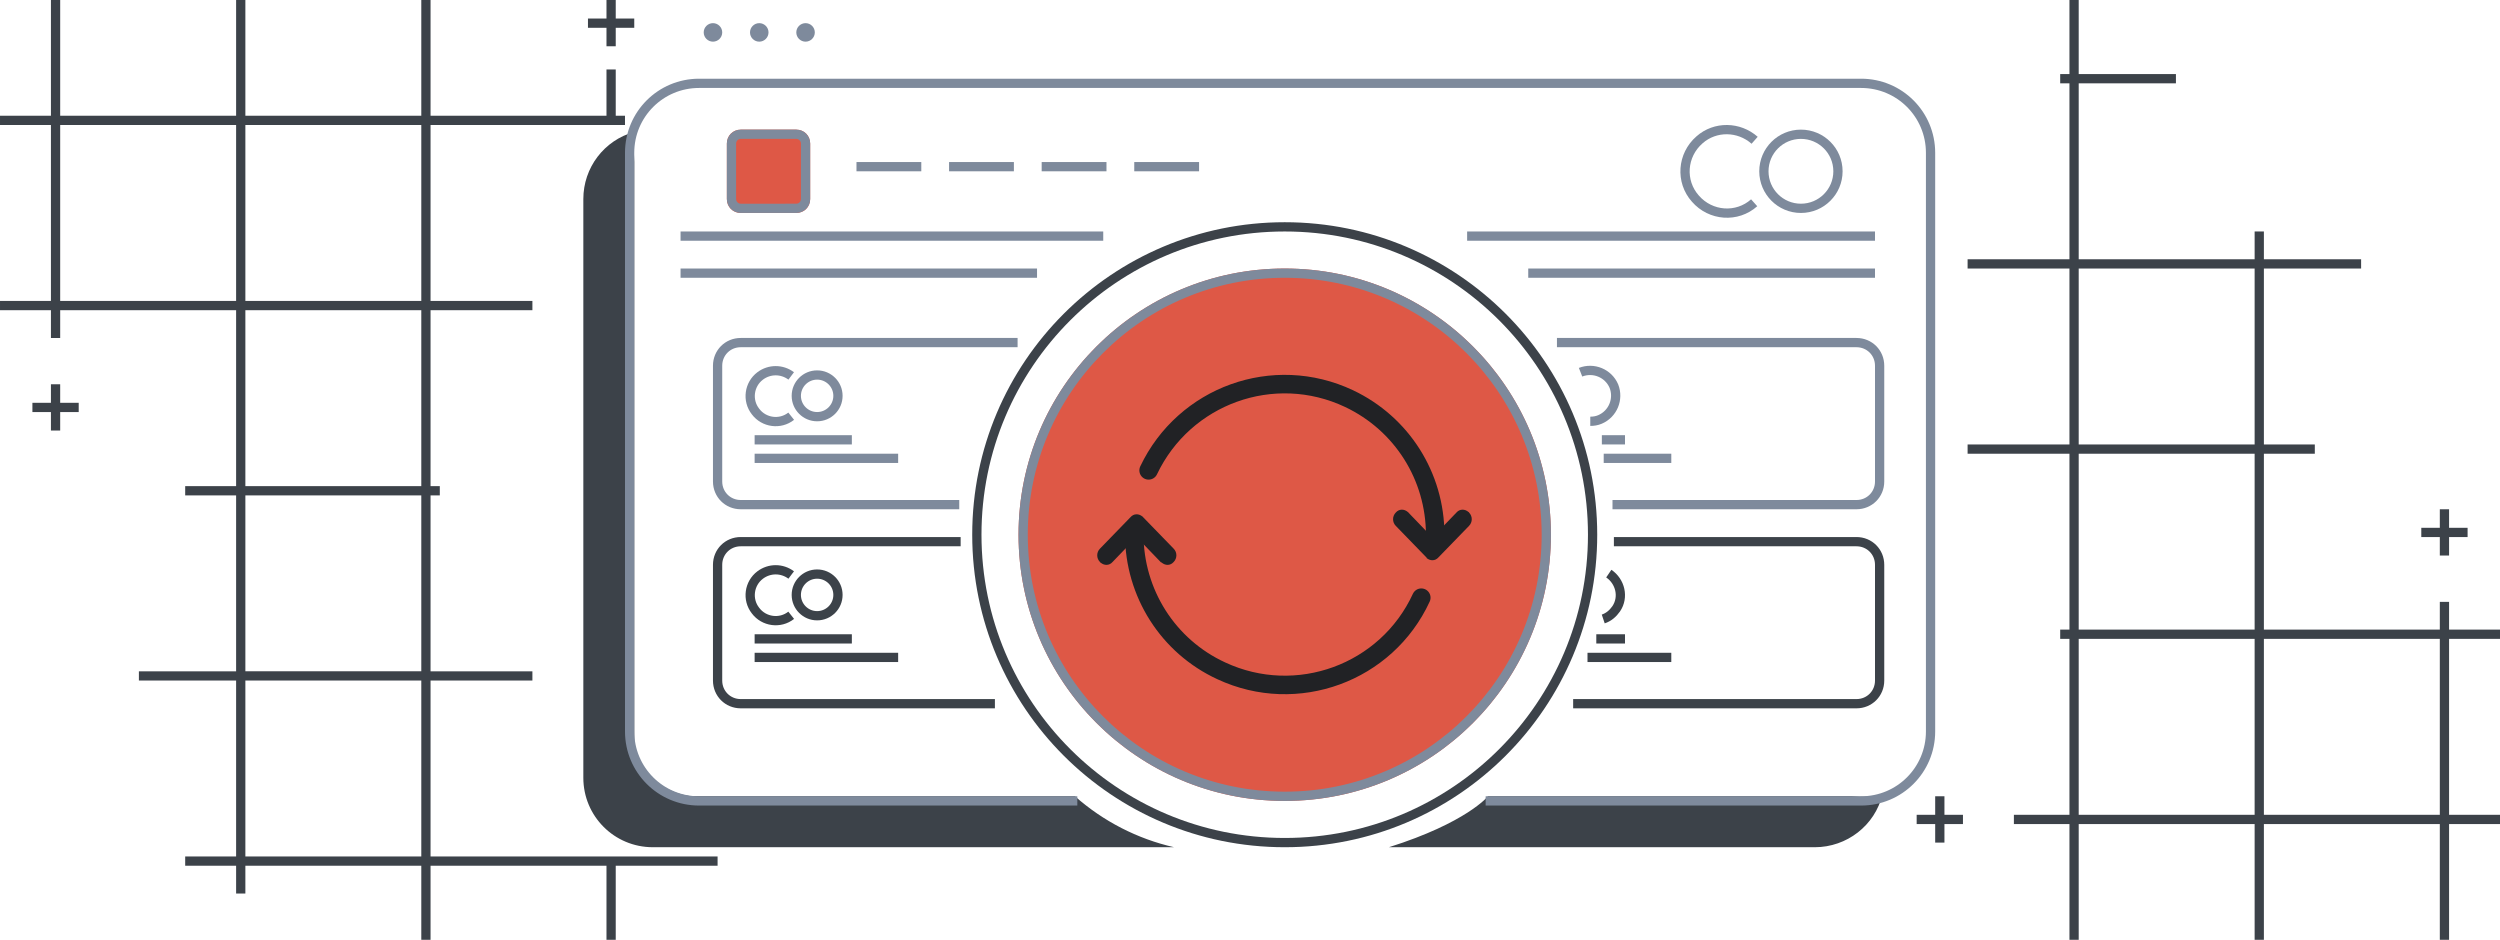 <?xml version="1.0" encoding="utf-8"?>
<!-- Generator: Adobe Illustrator 22.0.1, SVG Export Plug-In . SVG Version: 6.00 Build 0)  -->
<svg version="1.1" id="Layer_1" xmlns="http://www.w3.org/2000/svg" xmlns:xlink="http://www.w3.org/1999/xlink" x="0px" y="0px"
	 viewBox="0 0 540 203" style="enable-background:new 0 0 540 203;" xml:space="preserve">
<style type="text/css">
	.st0{fill:#3C4249;}
	.st1{fill:none;stroke:#7E8A9C;stroke-width:2;}
	.st2{fill:none;}
	.st3{fill:#7E8A9C;}
	.st4{fill:#DE5846;}
	.st5{fill:none;stroke:#3C4249;stroke-width:2;}
	.st6{fill:none;stroke:#212225;stroke-width:4;stroke-linecap:round;}
	.st7{fill:#212225;}
</style>
<g id="images" transform="translate(-390 -380)">
	<g id="Группа_3">
		<path id="Прямоугольник_скругл._углы_575" class="st0" d="M711.4,552H790c2.2,0.2,4.4,0.1,6.6-0.4
			c-1.6,6.7-7.7,11.4-14.6,11.4h-92C706.8,557.7,711.4,552,711.4,552z M622.2,552H540c-4.8,0-13-4.4-13-12V415
			c-0.1-2.2-0.1-4.3,0-6.5c-6.5,1.8-11,7.7-11,14.5v125c0,8.3,6.7,15,15,15h112.6C635.7,561.2,628.3,557.4,622.2,552L622.2,552z"/>
		<path id="Прямоугольник_скругл._углы_575_копия" class="st1" d="M622.7,553H541c-8.3,0-15-6.7-15-15
			V413c0-8.3,6.7-15,15-15h251c8.3,0,15,6.7,15,15v125c0,8.3-6.7,15-15,15h-81.1"/>
		<g id="Эллипс_2051_копия_2">
			<path class="st2" d="M562,387c0-1.1,0.9-2,2-2s2,0.9,2,2s-0.9,2-2,2S562,388.1,562,387z M552,387c0-1.1,0.9-2,2-2s2,0.9,2,2
				s-0.9,2-2,2S552,388.1,552,387z M542,387c0-1.1,0.9-2,2-2s2,0.9,2,2s-0.9,2-2,2S542,388.1,542,387z"/>
			<path class="st3" d="M544,385c1.1,0,2,0.9,2,2c0,1.1-0.9,2-2,2c-1.1,0-2-0.9-2-2C542,385.9,542.9,385,544,385z M554,385
				c1.1,0,2,0.9,2,2c0,1.1-0.9,2-2,2c-1.1,0-2-0.9-2-2C552,385.9,552.9,385,554,385z M564,385c1.1,0,2,0.9,2,2c0,1.1-0.9,2-2,2
				c-1.1,0-2-0.9-2-2C562,385.9,562.9,385,564,385z"/>
		</g>
		<g id="Прямоугольник_скругл._углы_976" transform="translate(547 408)">
			<path class="st4" d="M3,0h12c1.7,0,3,1.3,3,3v12c0,1.7-1.3,3-3,3H3c-1.7,0-3-1.3-3-3V3C0,1.3,1.3,0,3,0z"/>
			<path class="st1" d="M3,1h12c1.1,0,2,0.9,2,2v12c0,1.1-0.9,2-2,2H3c-1.1,0-2-0.9-2-2V3C1,1.9,1.9,1,3,1z"/>
		</g>
		<g id="Прямоугольник_скругл._углы_976_копия" transform="translate(770 408)">
			<circle class="st2" cx="9" cy="9" r="9"/>
			<circle class="st1" cx="9" cy="9" r="8"/>
		</g>
		<path id="Прямоугольник_скругл._углы_976_копия_2" class="st1" d="M768.9,423.8
			c-3.7,3.3-9.4,2.9-12.7-0.9c-3.3-3.7-2.9-9.4,0.9-12.7c3.4-3,8.5-2.9,11.9,0.1"/>
		<line id="Фигура_2" class="st1" x1="575" y1="416" x2="589" y2="416"/>
		<line id="Фигура_2_копия" class="st1" x1="595" y1="416" x2="609" y2="416"/>
		<line id="Фигура_2_копия_2" class="st1" x1="615" y1="416" x2="629" y2="416"/>
		<line id="Фигура_2_копия_3" class="st1" x1="635" y1="416" x2="649" y2="416"/>
		<path id="Фигура_1" class="st1" d="M537,431h91.3 M706.9,431H795"/>
		<path id="Фигура_1_копия" class="st1" d="M537,439h77 M720.1,439H795"/>
		<g id="Группа_2">
			<path id="Прямоугольник_скругл._углы_977_копия_2" class="st1" d="M726.3,454H791c2.8,0,5,2.2,5,5
				v25c0,2.8-2.2,5-5,5h-52.7"/>
			<path id="Эллипс_2051_копия_4" class="st1" d="M731.4,460.4c2.8-1.1,6,0.2,7.2,3c1.1,2.8-0.2,6-3,7.2
				c-0.7,0.3-1.4,0.4-2.1,0.4"/>
			<path id="Фигура_3_копия_4" class="st1" d="M736,475h5"/>
			<path id="Фигура_3_копия_4-2" class="st1" d="M736.4,479H751"/>
			<path id="Прямоугольник_скругл._углы_977_копия_5" class="st1" d="M597.2,489H550c-2.8,0-5-2.2-5-5
				v-25c0-2.8,2.2-5,5-5h59.8"/>
			<path id="Эллипс_2051_копия_7" class="st1" d="M560.9,469.9c-2.4,1.9-5.9,1.4-7.7-1c-1.9-2.4-1.4-5.9,1-7.7
				c2-1.5,4.7-1.5,6.7,0"/>
			<g id="Эллипс_2051_копия_7-2" transform="translate(561 460)">
				<circle class="st2" cx="5.5" cy="5.5" r="5.5"/>
				<circle class="st1" cx="5.5" cy="5.5" r="4.5"/>
			</g>
			<line id="Фигура_3_копия_7" class="st1" x1="553" y1="475" x2="574" y2="475"/>
			<line id="Фигура_3_копия_7-2" class="st1" x1="553" y1="479" x2="584" y2="479"/>
			<path id="Прямоугольник_скругл._углы_977_копия_3" class="st5" d="M738.6,497H791c2.8,0,5,2.2,5,5
				v25c0,2.8-2.2,5-5,5h-61.2"/>
			<path id="Эллипс_2051_копия_5" class="st5" d="M737.5,503.9c2.5,1.7,3.3,5.1,1.6,7.6c-0.7,1-1.6,1.8-2.8,2.2"/>
			<path id="Фигура_3_копия_5" class="st5" d="M734.8,518h6.2"/>
			<path id="Фигура_3_копия_5-2" class="st5" d="M732.9,522H751"/>
			<path id="Прямоугольник_скругл._углы_977_копия_4" class="st5" d="M604.9,532H550c-2.8,0-5-2.2-5-5
				v-25c0-2.8,2.2-5,5-5h47.5"/>
			<path id="Эллипс_2051_копия_6" class="st5" d="M560.9,512.9c-2.4,1.9-5.9,1.4-7.7-1c-1.9-2.4-1.4-5.9,1-7.7
				c2-1.5,4.7-1.5,6.7,0"/>
			<g id="Эллипс_2051_копия_6-2" transform="translate(561 503)">
				<circle class="st2" cx="5.5" cy="5.5" r="5.5"/>
				<circle class="st5" cx="5.5" cy="5.5" r="4.5"/>
			</g>
			<line id="Фигура_3_копия_6" class="st5" x1="553" y1="518" x2="574" y2="518"/>
			<line id="Фигура_3_копия_6-2" class="st5" x1="553" y1="522" x2="584" y2="522"/>
		</g>
		<g id="Эллипс_550" transform="translate(600 428)">
			<circle class="st2" cx="67.5" cy="67.5" r="67.5"/>
			<circle class="st5" cx="67.5" cy="67.5" r="66.5"/>
		</g>
		<g id="Эллипс_550_копия" transform="translate(610 438)">
			<circle class="st4" cx="57.5" cy="57.5" r="57.5"/>
			<circle class="st1" cx="57.5" cy="57.5" r="56.5"/>
		</g>
		<path id="Эллипс_550_копия_2" class="st6" d="M638.1,481.6c7.7-16.2,27-23.2,43.3-15.5c11.4,5.4,18.6,16.8,18.6,29.4
			 M697,509.1c-7.5,16.3-26.9,23.4-43.2,15.8c-11.5-5.3-18.8-16.8-18.8-29.5"/>
		<path id="Эллипс_1_копия_6" class="st7" d="M640.7,501.4l-5.2-5.4l-5.2,5.4c-0.7,0.8-1.8,0.8-2.6,0.1
			c-0.1,0-0.1-0.1-0.1-0.1c-0.8-0.8-0.8-2.1,0-2.9l6.6-6.8c0.7-0.8,1.8-0.8,2.6-0.1c0.1,0,0.1,0.1,0.1,0.1l6.6,6.8
			c0.8,0.8,0.8,2.1,0,2.9c-0.7,0.8-1.8,0.8-2.6,0.1C640.8,501.5,640.7,501.4,640.7,501.4z M698.1,500.4l-6.6-6.8
			c-0.8-0.8-0.8-2.1,0-2.9c0.7-0.8,1.8-0.8,2.6-0.1c0.1,0,0.1,0.1,0.1,0.1l5.2,5.4l5.2-5.4c0.7-0.8,1.8-0.8,2.6-0.1
			c0.1,0,0.1,0.1,0.1,0.1c0.8,0.8,0.8,2.1,0,2.9l-6.6,6.8c-0.7,0.8-1.8,0.8-2.6,0.1C698.2,500.5,698.2,500.4,698.1,500.4
			L698.1,500.4z"/>
	</g>
	<path id="Прямоугольник_542_копия_4" class="st0" d="M521,583v-16h-38v16h-2v-16h-38v6h-2v-6h-11v-2h11v-38h-21
		v-2h21v-38h-11v-2h11v-38h-38v6h-2v-6h-11v-2h11v-38h-11v-2h11v-25h2v25h38v-25h2v25h38v-25h2v25h38v-10h2v10h2v2h-42v38h22v2h-22
		v38h2v2h-2v38h22v2h-22v38h62v2h-22v16H521z M481,565v-38h-38v38H481z M481,525v-38h-38v38H481z M481,485v-38h-38v38H481z M481,445
		v-38h-38v38H481z M441,445v-38h-38v38H441z M401,473v-4h-4v-2h4v-4h2v4h4v2h-4v4H401z M521,390v-4h-4v-2h4v-4h2v4h4v2h-4v4H521z"/>
	<path id="Прямоугольник_542_копия_5" class="st0" d="M917,583v-25h-38v25h-2v-25h-38v25h-2v-25h-12v-2h12v-38h-2
		v-2h2v-38h-22v-2h22v-38h-22v-2h22v-38h-2v-2h2v-16h2v16h21v2h-21v38h38v-6h2v6h21v2h-21v38h11v2h-11v38h38v-6h2v6h11v2h-11v38h11
		v2h-11v25H917z M917,556v-38h-38v38H917z M877,556v-38h-38v38H877z M877,516v-38h-38v38H877z M877,476v-38h-38v38H877z M808,562v-4
		h-4v-2h4v-4h2v4h4v2h-4v4H808z M917,500v-4h-4v-2h4v-4h2v4h4v2h-4v4H917z"/>
</g>
</svg>
